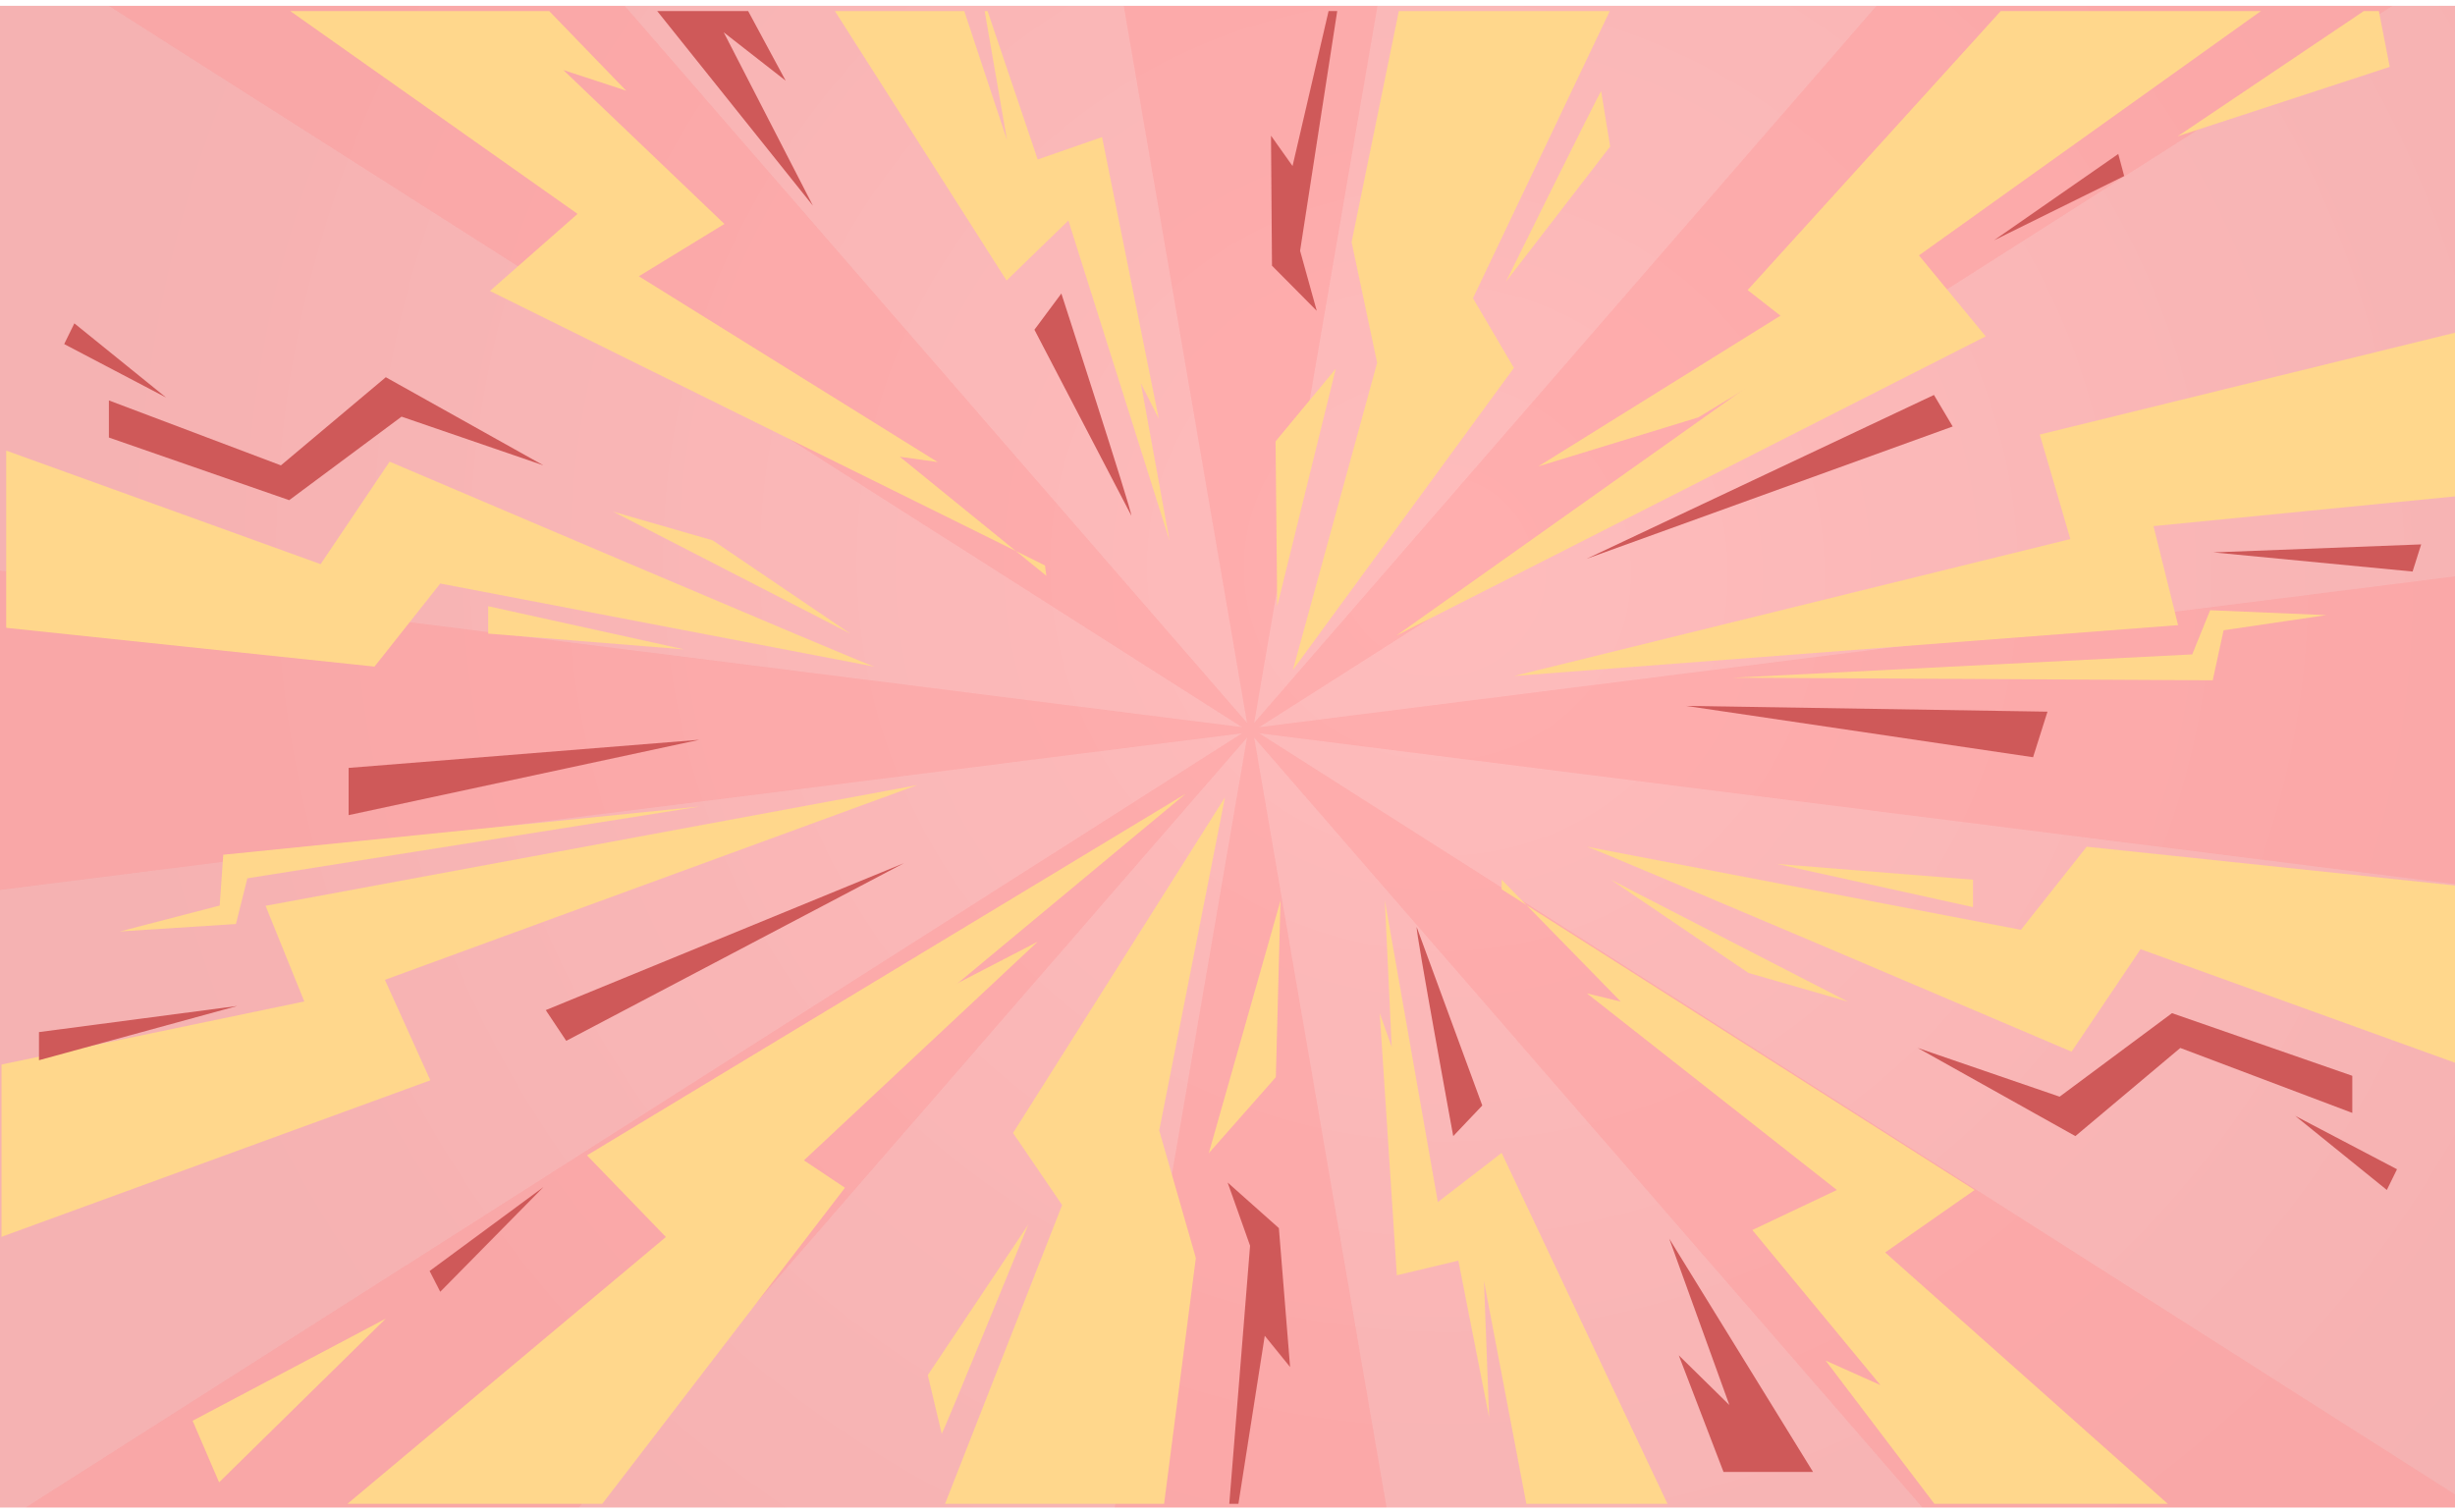<svg width="237" height="146" viewBox="0 0 237 146" fill="none" xmlns="http://www.w3.org/2000/svg">
<g opacity="0.75" clip-path="url(#clip0_38_3243)">
<path d="M0 145.56H237V0.56H0V145.56Z" fill="url(#paint0_radial_38_3243)" fill-opacity="0.5"/>
<g opacity="0.3">
<path d="M146.952 -80.709H120.731H94.511L120.505 70.507L94.511 221.724H120.731H146.952L120.957 70.508L146.952 -80.709Z" fill="#FF6666"/>
<path d="M227.025 193.314L245.566 177.433L264.106 161.552L120.891 70.371L14.437 -52.299L-4.103 -36.419L-22.644 -20.538L120.571 70.644L227.025 193.314Z" fill="#FF6666"/>
<path d="M-55.812 48.048V70.507V92.966L120.731 70.701L297.274 92.966V70.507V48.048L120.731 70.314L-55.812 48.048Z" fill="#FF6666"/>
<path d="M264.107 -20.538L245.566 -36.418L227.025 -52.299L120.572 70.371L-22.644 161.552L-4.103 177.433L14.438 193.314L120.891 70.644L264.107 -20.538Z" fill="#FF6666"/>
</g>
<path d="M218.266 1.067H193.147L168.71 28.006L174.96 32.891L134.778 61.383L191.697 32.477L185.252 24.66L218.266 1.067Z" fill="#FFC966"/>
<path d="M196.914 41.957L199.867 52.049L146.173 65.267L210.269 60.361L207.893 50.801L237 47.931V32.123L196.914 41.957Z" fill="#FFC966"/>
<path d="M192.501 23.201L204.493 14.865L205.064 16.998" fill="#BF2222"/>
<path d="M186.699 38.135L188.509 41.179L153.156 53.959L186.699 38.135Z" fill="#BF2222"/>
<path d="M162.759 68.157L196.268 73.115L197.659 68.715L162.759 68.157Z" fill="#BF2222"/>
<path d="M213.665 53.336L232.906 55.185L233.735 52.564L213.665 53.336Z" fill="#BF2222"/>
<path d="M153.193 81.755C153.571 81.755 199.986 101.544 199.986 101.544L206.646 91.65L237 102.614V85.499L201.443 81.755L195.096 89.778L153.193 81.755Z" fill="#FFC966"/>
<path d="M155.512 84.939L178.386 96.71L168.794 93.946L155.512 84.939Z" fill="#FFC966"/>
<path d="M167.281 65.438L213.611 65.688L214.66 60.857L224.583 59.393L213.362 58.919L211.632 63.183L167.281 65.438Z" fill="#FFC966"/>
<path d="M228.197 1.067L210.222 13.161L230.699 6.457L229.651 1.067H228.197Z" fill="#FFC966"/>
<path d="M185.134 101.186L200.352 109.698L210.481 101.186L227.085 107.458V103.874L209.679 97.826L198.832 105.89L185.134 101.186Z" fill="#BF2222"/>
<path d="M221.567 107.738L231.402 112.898L230.419 114.899L221.567 107.738Z" fill="#BF2222"/>
<path d="M153.193 95.915L177.323 114.899L169.163 118.765L181.531 133.736L176.242 131.372L186.741 145.202H209.277L181.992 120.932L190.629 114.899L147.363 87.394L156.464 96.71L153.193 95.915Z" fill="#FFC966"/>
<path d="M144.966 84.939V85.869L147.363 87.394L144.966 84.939Z" fill="#FFC966"/>
<path d="M190.467 84.939L171.556 83.419L190.467 87.589" fill="#FFC966"/>
<path d="M174.847 28.632L148.503 45.033L163.943 40.306L179.001 31.197L174.234 28.463" fill="#FFC966"/>
<path d="M161.143 119.597L175.028 142.124H166.384L162.063 130.86L166.949 135.665" fill="#BF2222"/>
<path d="M134.846 123.135L140.786 121.721L143.756 136.843L143.261 123.7L147.349 145.203H160.974L144.966 111.319L138.806 116.068L133.691 86.955L134.351 101.088L133.196 97.826L134.846 123.135Z" fill="#FFC966"/>
<path d="M136.758 89.499C136.661 89.923 140.291 109.698 140.291 109.698L143.096 106.741L136.758 89.499Z" fill="#BF2222"/>
<path d="M155.405 1.067H135.039L130.481 23.376L132.944 35.03L124.814 64.691L146.15 35.522L142.198 28.793L155.405 1.067Z" fill="#FFC966"/>
<path d="M154.571 8.799C154.349 9.031 145.383 27.192 145.383 27.192L155.44 14.146L154.571 8.799Z" fill="#FFC966"/>
<path d="M128.951 35.603L123.297 58.541L123.139 42.613L128.951 35.603Z" fill="#FFC966"/>
<path d="M129.092 1.067H128.259L124.779 16.032L122.7 13.099L122.794 25.654L127.115 30.01L125.508 24.213L129.092 1.067Z" fill="#BF2222"/>
<path d="M33.537 145.202H58.142L81.571 114.684L74.445 109.918L114.474 76.631L56.666 111.557L64.282 119.439L33.537 145.202Z" fill="#FFC966"/>
<path d="M88.535 75.809L25.637 87.461L29.375 96.696L0.146 102.783V119.422L41.545 104.31L37.159 94.608L88.535 75.809Z" fill="#FFC966"/>
<path d="M52.463 114.618L42.501 124.726L41.475 122.722" fill="#BF2222"/>
<path d="M54.663 100.499L52.687 97.532L87.293 83.33L54.663 100.499Z" fill="#BF2222"/>
<path d="M67.513 71.43L33.656 74.146V78.705L67.513 71.43Z" fill="#BF2222"/>
<path d="M22.899 97.133L3.763 99.654V102.37L22.899 97.133Z" fill="#BF2222"/>
<path d="M84.405 64.365C84.026 64.365 37.612 44.576 37.612 44.576L30.952 54.471L0.598 43.507V60.621L36.155 64.365L42.502 56.343L84.405 64.365Z" fill="#FFC966"/>
<path d="M82.086 61.181L59.212 49.41L68.804 52.175L82.086 61.181Z" fill="#FFC966"/>
<path d="M67.564 77.873L21.553 82.529L21.208 87.434L11.573 89.937L22.777 89.22L23.878 84.805L67.564 77.873Z" fill="#FFC966"/>
<path d="M21.15 143.131L37.245 127.317L18.591 137.181L21.15 143.131Z" fill="#FFC966"/>
<path d="M52.463 44.934L37.245 36.422L27.117 44.934L10.512 38.662V42.246L27.919 48.294L38.765 40.23L52.463 44.934Z" fill="#BF2222"/>
<path d="M16.031 38.382L6.196 33.222L7.179 31.221L16.031 38.382Z" fill="#BF2222"/>
<path d="M90.524 44.615L61.679 26.675L69.935 21.624L54.387 6.765L60.448 8.754L53.019 1.067H28.014L55.754 20.653L47.297 28.096L98.065 53.203L86.872 44.105L90.524 44.615Z" fill="#FFC966"/>
<path d="M100.879 54.594L98.065 53.203L101.014 55.599L100.879 54.594Z" fill="#FFC966"/>
<path d="M47.131 61.181L66.041 62.702L47.131 58.531" fill="#FFC966"/>
<path d="M76.659 112.929L100.182 90.92L85.188 98.693L71.678 110.995L77.343 112.994" fill="#FFC966"/>
<path d="M75.848 7.793L72.224 1.067H63.444L78.482 19.868L69.867 3.122L75.848 7.793Z" fill="#BF2222"/>
<path d="M111.859 40.413L106.39 13.235L100.176 15.397L95.337 1.067H95.057L97.213 13.523L93.089 1.067H80.6L97.173 27.087L103.139 21.296L112.907 52.216L110.136 37.012L111.859 40.413Z" fill="#FFC966"/>
<path d="M109.221 49.795C109.265 49.326 102.461 28.339 102.461 28.339L99.861 31.836L109.221 49.795Z" fill="#BF2222"/>
<path d="M91.233 145.202H112.38L115.446 121.462L111.909 109.154L118.255 76.99L97.796 109.395L102.535 116.355L91.233 145.202Z" fill="#FFC966"/>
<path d="M90.912 138.436C91.13 138.176 99.265 118.25 99.265 118.25L89.567 132.774L90.912 138.436Z" fill="#FFC966"/>
<path d="M116.693 111.35L123.616 86.96L123.168 104.008L116.693 111.35Z" fill="#FFC966"/>
<path d="M118.672 145.202H119.554L122.097 128.978L124.542 131.992L123.46 118.582L118.513 114.178L120.68 120.28L118.672 145.202Z" fill="#BF2222"/>
</g>
<defs>
<radialGradient id="paint0_radial_38_3243" cx="0" cy="0" r="1" gradientUnits="userSpaceOnUse" gradientTransform="translate(138.756 54.944) rotate(40.581) scale(130.81 129.257)">
<stop stop-color="#FF4D4D"/>
<stop offset="1" stop-color="#E63131"/>
</radialGradient>
<clipPath id="clip0_38_3243">
<rect width="237" height="145" fill="white" transform="translate(0 0.56)"/>
</clipPath>
</defs>
</svg>
